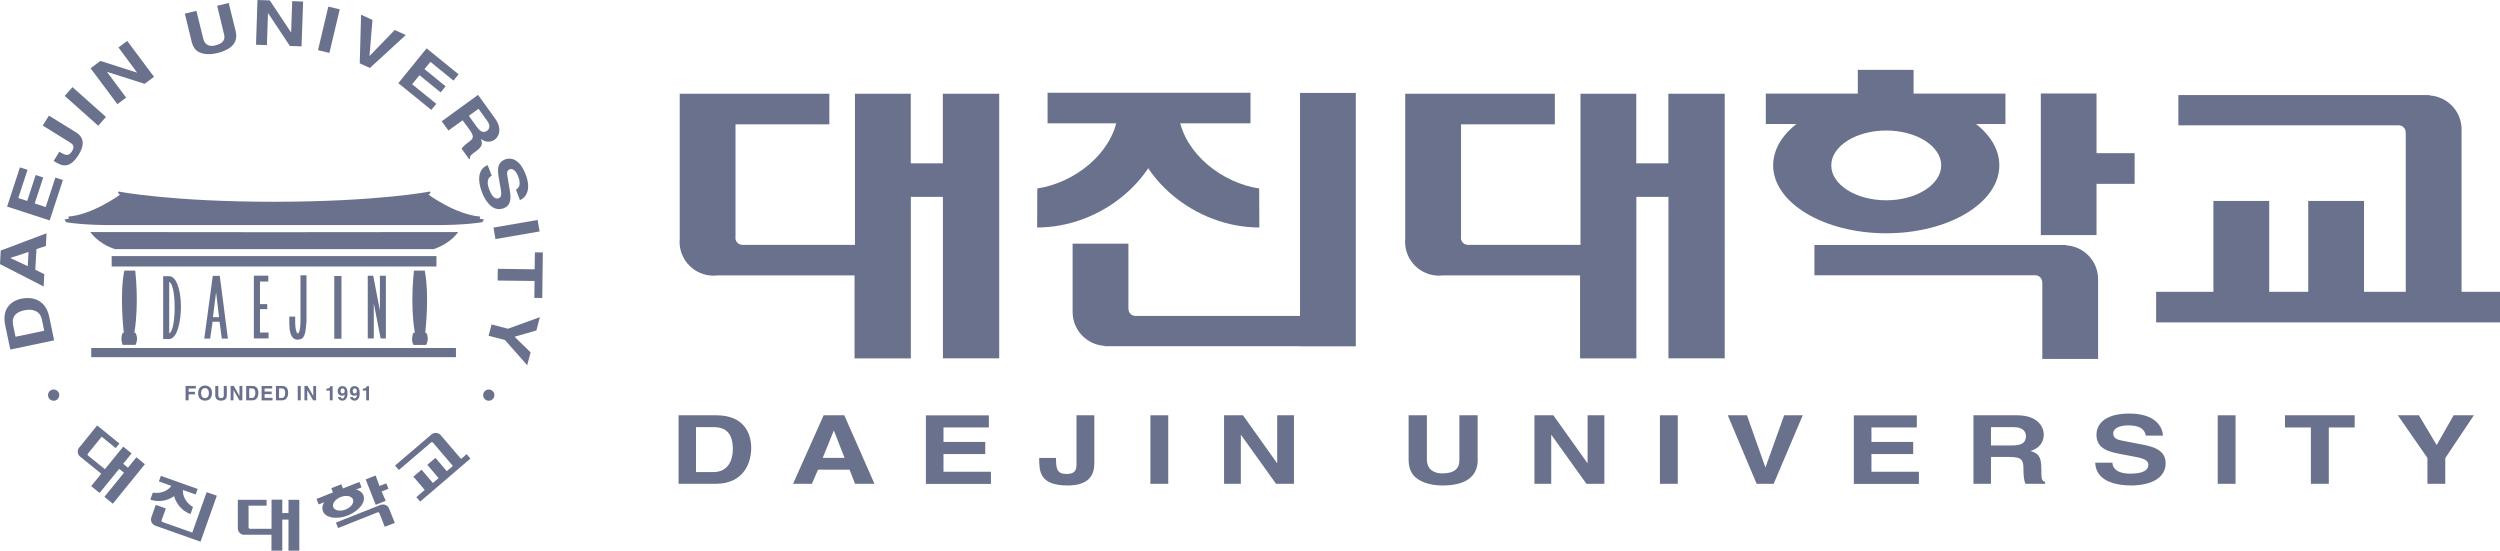 <?xml version="1.0" encoding="utf-8"?>
<!-- Generator: Adobe Illustrator 26.2.0, SVG Export Plug-In . SVG Version: 6.00 Build 0)  -->
<svg version="1.1" id="Layer_1" xmlns="http://www.w3.org/2000/svg" xmlns:xlink="http://www.w3.org/1999/xlink" x="0px" y="0px"
	 viewBox="0 0 302.44 66.61" style="enable-background:new 0 0 302.44 66.61;" xml:space="preserve">
<style type="text/css">
	.st0{fill:#69718D;}
</style>
<g>
	<g>
		<path class="st0" d="M114.06,11.34v8.42h-3.88v-8.42h-6.75v18.28H89.81c-0.47,0-0.84-0.38-0.84-0.84l0.01-0.15V15.04h11.35v-3.7
			h-18.1v17.44l0.01,0.01c-0.02,0.15-0.03,0.3-0.03,0.45c0,2.27,1.84,4.11,4.11,4.11c0.16,0,0.31-0.01,0.47-0.03h16.59v10.04h6.81
			V23.82h3.88v19.53h6.81V11.34H114.06z"/>
		<path class="st0" d="M201.83,11.34v8.42h-3.88v-8.42h-6.75v18.28h-13.62c-0.47,0-0.84-0.38-0.84-0.84l0.01-0.15V15.04h11.35v-3.7
			h-18.1v17.44l0.01,0.01c-0.02,0.15-0.03,0.3-0.03,0.45c0,2.27,1.84,4.11,4.11,4.11c0.16,0,0.31-0.01,0.47-0.03h16.59v10.04h6.81
			V23.82h3.88v19.53h6.81V11.34H201.83z"/>
		<path class="st0" d="M297.79,35.3V15.66l0-0.01c0-2.19-1.71-3.97-3.86-4.1V11.5h-30.4v3.66h26.66c0.47,0,0.84,0.38,0.84,0.85
			l0.01,0V35.3h-5.05V24.31h-6.75V35.3h-4.72V24.31h-6.75V35.3h-6.93V39h41.61v-3.7H297.79z"/>
		<g>
			<path class="st0" d="M253.82,33.78c0-2.19-1.71-3.97-3.86-4.1v-0.04H219.5v3.66h26.72c0.47,0,0.84,0.38,0.84,0.85l0.01,0v9.27
				h6.75v-9.63"/>
			<polygon class="st0" points="258.24,18.53 253.63,18.53 253.63,11.31 246.89,11.31 246.89,28.44 253.63,28.44 253.63,22.24 
				258.24,22.24 			"/>
			<path class="st0" d="M236.87,15h5.74v-3.68H231.5V8.45h-6.75v2.87c0,0,0,0-0.01,0h-11.12V15h6.76"/>
		</g>
		<path class="st0" d="M228.19,11.78c-7.56,0-13.68,3.68-13.68,8.22c0,4.54,6.13,8.22,13.68,8.22c7.56,0,13.68-3.68,13.68-8.22
			C241.87,15.46,235.75,11.78,228.19,11.78z M228.19,24.23c-3.67,0-6.65-1.89-6.65-4.22c0-2.33,2.98-4.22,6.65-4.22
			s6.65,1.89,6.65,4.22C234.83,22.33,231.86,24.23,228.19,24.23z"/>
		<g>
			<path class="st0" d="M157.27,11.24v26.98h-19.91c-0.47,0-0.84-0.38-0.84-0.84l-0.01,0v-7.9h-6.75v8.25h0.21l-0.21,0.01
				c0,2.19,1.71,3.97,3.86,4.1v0.04h23.65v0.02h6.75V11.24H157.27z"/>
			<g>
				<polyline class="st0" points="142.78,14.92 151.28,14.92 151.28,11.22 126.73,11.22 126.73,14.92 135.19,14.92 				"/>
				<path class="st0" d="M135.2,14.14c-0.7,4.47-5.24,7.99-9.71,8.66l-0.02,4.72c7.67,0,14.98-5.86,15.69-13.35"/>
				<path class="st0" d="M142.62,14.14c0.7,4.47,5.24,7.99,9.71,8.66l0.02,4.72c-7.67,0-14.99-5.86-15.69-13.35"/>
			</g>
		</g>
	</g>
	<g>
		<path class="st0" d="M84.2,51.67h2.08c0.92,0,2.38,0.2,2.38,2.65c0,1.36-0.59,2.79-2.35,2.79H84.2V51.67z M82.08,58.53h4.49
			c3.42,0,4.31-2.56,4.31-4.34c0-1.57-0.72-3.95-4.22-3.95h-4.57V58.53z"/>
		<path class="st0" d="M100.86,52.11h0.03l1.28,3.28h-2.64L100.86,52.11z M98.96,56.82h3.82l0.66,1.71h2.35l-3.65-8.29h-2.5
			l-3.7,8.29h2.28L98.96,56.82z"/>
		<path class="st0" d="M119.64,51.71h-5.5v1.75h5.05v1.47h-5.05v2.14h5.74v1.47h-7.87v-8.29h7.62V51.71z"/>
		<path class="st0" d="M132.38,56.13c0,1.75-1.14,2.6-3.21,2.6c-3.45,0-3.45-1.75-3.45-3.33h2.03c0,1.31,0.12,1.94,1.27,1.94
			c1.13,0,1.21-0.58,1.21-1.21v-5.89h2.16V56.13z"/>
		<path class="st0" d="M141.33,58.53h-2.16v-8.29h2.16V58.53z"/>
		<path class="st0" d="M154.51,50.24h2.03v8.29h-2.17l-4.23-5.91h-0.03v5.91h-2.03v-8.29h2.29l4.11,5.77h0.03V50.24z"/>
		<path class="st0" d="M178.77,55.62c0,2.18-1.65,3.11-4.26,3.11c-0.95,0-2.36-0.18-3.29-1c-0.56-0.51-0.78-1.18-0.81-2.01v-5.48
			h2.21v5.37c0,1.15,0.83,1.66,1.84,1.66c1.48,0,2.09-0.58,2.09-1.58v-5.45h2.21V55.62z"/>
		<path class="st0" d="M192.06,50.24h2.03v8.29h-2.17l-4.23-5.91h-0.03v5.91h-2.03v-8.29h2.29l4.11,5.77h0.03V50.24z"/>
		<path class="st0" d="M202.97,58.53h-2.16v-8.29h2.16V58.53z"/>
		<path class="st0" d="M215.84,50.24h2.25l-3.52,8.29h-2.06l-3.49-8.29h2.32l2.22,6.28h0.03L215.84,50.24z"/>
		<path class="st0" d="M231.9,51.71h-5.5v1.75h5.05v1.47h-5.05v2.14h5.74v1.47h-7.87v-8.29h7.62V51.71z"/>
		<path class="st0" d="M240.86,53.89v-2.22h2.71c1.27,0,1.52,0.65,1.52,1.09c0,0.82-0.55,1.13-1.68,1.13H240.86z M238.74,58.53h2.12
			v-3.25h2.24c1.6,0,1.69,0.44,1.69,1.57c0,0.85,0.09,1.28,0.23,1.68h2.39V58.3c-0.46-0.14-0.46-0.44-0.46-1.65
			c0-1.55-0.46-1.8-1.31-2.1c1.04-0.28,1.61-1.06,1.61-1.97c0-0.72-0.5-2.34-3.26-2.34h-5.25V58.53z"/>
		<path class="st0" d="M255.55,55.97c0.01,0.46,0.3,1.33,2.19,1.33c1.02,0,2.16-0.2,2.16-1.07c0-0.64-0.78-0.82-1.87-1.02L256.92,55
			c-1.68-0.31-3.3-0.61-3.3-2.43c0-0.92,0.62-2.54,3.99-2.54c3.18,0,4.03,1.66,4.05,2.67h-2.08c-0.06-0.37-0.23-1.24-2.12-1.24
			c-0.82,0-1.81,0.24-1.81,0.99c0,0.64,0.67,0.78,1.1,0.86l2.52,0.49c1.41,0.28,2.72,0.74,2.72,2.22c0,2.49-3.18,2.71-4.08,2.71
			c-3.78,0-4.43-1.74-4.43-2.76H255.55z"/>
		<path class="st0" d="M270.45,58.53h-2.16v-8.29h2.16V58.53z"/>
		<path class="st0" d="M281.72,58.53h-2.16v-6.82h-3.13v-1.47h8.43v1.47h-3.13V58.53z"/>
		<path class="st0" d="M295.82,58.53h-2.16V55.4l-3.58-5.16h2.55l2.15,3.6l2.05-3.6h2.45l-3.46,5.18V58.53z"/>
	</g>
	<g>
		<g>
			<path class="st0" d="M58.04,26.46l0.05-0.26c-2.98-0.23-6.29-2.68-6.29-2.68l0.16-0.03l0.13-0.22l-0.08-0.1
				c0,0-6.29,1.23-18.83,1.24c-12.54,0-18.83-1.24-18.83-1.24l-0.08,0.1l0.13,0.22l0.16,0.03c0,0-3.32,2.45-6.29,2.68l0.05,0.26
				l-0.52,0.09l0.2,0.33c0,0,2.04,0.4,6.3,0.35h18.82h0.03h0.05h0.03h18.82c4.26,0.04,6.3-0.35,6.3-0.35l0.2-0.33L58.04,26.46z"/>
			<path class="st0" d="M33.19,28.09l-22.25-0.02c0,0,0.8,1.34,2.97,2.07h19.2h0.14h19.2c2.17-0.73,2.97-2.07,2.97-2.07L33.19,28.09
				z"/>
			<rect x="13.51" y="30.98" class="st0" width="39.29" height="1.26"/>
			<rect x="11.04" y="42.1" class="st0" width="44.12" height="1.11"/>
			<path class="st0" d="M16.39,40.26c0,0-0.14,0-0.14,0l0.03-0.17c0.54-3.4,0.1-7.11,0.1-7.15l-0.02-0.2h-0.2h-0.92h-0.19L15,32.93
				c-0.52,2.88-0.06,6.98-0.04,7.15l0.02,0.18h-0.13l-0.06,0.14c-0.2,0.47-0.03,1.09-0.01,1.15l0.05,0.17H15h1.25h0.15l0.06-0.14
				c0.27-0.65,0-1.17-0.01-1.19L16.39,40.26z"/>
			<path class="st0" d="M51.63,40.39l-0.06-0.13h-0.13l0.02-0.18c0.02-0.17,0.48-4.28-0.04-7.15l-0.03-0.19h-0.19h-0.92h-0.2
				l-0.02,0.2c0,0.04-0.45,3.75,0.1,7.15l0.03,0.17H50l-0.05,0.16c-0.02,0.07-0.22,0.72,0.01,1.18l0.06,0.13h0.14h1.25h0.14
				l0.06-0.13C51.63,41.56,51.9,41,51.63,40.39z"/>
			<path class="st0" d="M20.46,33.41h-0.61h-0.11v0.12v7.36v0.12h0.11h0.6c1.05,0,1.44-2.33,1.44-3.9
				C21.88,34.93,21.29,33.41,20.46,33.41z M20.47,34.1c0.33,0.11,0.66,1.18,0.66,3.07c0,1.92-0.33,3.08-0.66,3.15V34.1z"/>
			<path class="st0" d="M26.6,33.47l-0.01-0.1h-0.1h-0.65h-0.1l-0.01,0.1l-1,7.36l-0.02,0.13h0.13h0.49h0.1l0.01-0.1l0.28-1.94h0.84
				l0.26,1.94l0.01,0.1h0.1h0.51h0.13l-0.02-0.13L26.6,33.47z M26.14,35.35l0.36,3.02h-0.74L26.14,35.35z"/>
			<polygon class="st0" points="31.45,40.23 31.45,37.4 32.22,37.4 32.33,37.4 32.33,37.28 32.33,36.9 32.33,36.79 32.22,36.79 
				31.45,36.79 31.45,34.06 32.34,34.06 32.46,34.06 32.46,33.95 32.46,33.47 32.46,33.35 32.34,33.35 30.83,33.35 30.71,33.35 
				30.71,33.47 30.71,40.83 30.71,40.94 30.83,40.94 32.37,40.94 32.49,40.94 32.49,40.83 32.49,40.35 32.49,40.23 32.37,40.23 			
				"/>
			<path class="st0" d="M36.46,33.31h-0.11v0.11v5.43c0,0.98-0.17,1.49-0.33,1.49c-0.11,0-0.31-0.42-0.31-1.42v-0.51V38.3h-0.12
				h-0.48h-0.11v0.11v0.73c0,0.86,0.16,1.45,0.46,1.74c0.16,0.15,0.35,0.22,0.58,0.21c0.81-0.04,0.92-0.59,1.04-2.29
				c0-0.01,0-5.38,0-5.38v-0.11h-0.12H36.46z"/>
			<polygon class="st0" points="40.56,33.39 40.44,33.39 40.44,33.51 40.44,40.87 40.44,40.98 40.56,40.98 41.19,40.98 41.31,40.98 
				41.31,40.87 41.31,33.51 41.31,33.39 41.19,33.39 			"/>
			<polygon class="st0" points="46.57,33.36 46.07,33.36 45.96,33.36 45.96,33.47 45.96,37.58 45.17,33.45 45.15,33.36 45.06,33.36 
				44.61,33.36 44.49,33.36 44.49,33.47 44.49,40.84 44.49,40.95 44.61,40.95 45.1,40.95 45.22,40.95 45.22,40.84 45.22,36.7 
				46.03,40.86 46.05,40.95 46.14,40.95 46.57,40.95 46.68,40.95 46.68,40.84 46.68,33.47 46.68,33.36 			"/>
		</g>
		<g>
			<g>
				<path class="st0" d="M1.88,40.74L1.6,39.41c-0.12-0.59-0.19-1.55,1.37-1.88c0.87-0.18,1.86,0,2.1,1.13l0.28,1.35L1.88,40.74z
					 M6.55,41.17l-0.6-2.87c-0.46-2.19-2.22-2.41-3.36-2.17c-1,0.21-2.43,0.99-1.96,3.23l0.62,2.93L6.55,41.17z"/>
				<path class="st0" d="M1.26,31.22l0-0.02l2.19-0.72l-0.09,1.72L1.26,31.22z M4.27,32.63l0.14-2.5l1.14-0.37l0.08-1.54l-5.54,2.09
					L0,31.95l5.28,2.71l0.08-1.49L4.27,32.63z"/>
				<path class="st0" d="M3.33,20.54l-1.12,3.42l1.08,0.35l1.03-3.14l0.91,0.3l-1.03,3.14l1.33,0.44l1.17-3.57l0.91,0.3l-1.6,4.89
					l-5.15-1.68l1.55-4.74L3.33,20.54z"/>
				<path class="st0" d="M9.19,16.01c0.98,0.6,1.06,1.53,0.34,2.69c-1.19,1.92-2.16,1.31-3.04,0.77l0.69-1.12
					c0.73,0.45,1.12,0.6,1.52-0.04c0.39-0.63,0.1-0.87-0.26-1.09l-3.27-2.03l0.75-1.2L9.19,16.01z"/>
				<path class="st0" d="M12.82,14.15l-0.94,1.06L7.83,11.6l0.94-1.06L12.82,14.15z"/>
				<path class="st0" d="M14.33,5.74l1.06-0.79l3.24,4.34l-1.13,0.85L12.97,8.7l-0.02,0.01l2.31,3.1l-1.06,0.79l-3.24-4.34
					l1.19-0.89l4.41,1.41l0.02-0.01L14.33,5.74z"/>
				<path class="st0" d="M28.51,3.78c0.34,1.39-0.56,2.24-2.22,2.64c-0.61,0.15-1.53,0.25-2.25-0.13c-0.44-0.23-0.68-0.63-0.83-1.15
					l-0.85-3.49l1.4-0.34l0.84,3.42c0.18,0.73,0.79,0.93,1.43,0.77c0.94-0.23,1.24-0.69,1.08-1.33L26.27,0.7l1.4-0.34L28.51,3.78z"
					/>
				<path class="st0" d="M35.35,0.14l1.32,0.05l-0.19,5.42l-1.41-0.05L32.44,1.6l-0.02,0l-0.13,3.86l-1.32-0.05L31.15,0l1.49,0.05
					l2.56,3.86l0.02,0L35.35,0.14z"/>
				<path class="st0" d="M39.85,6.4l-1.38-0.33l1.25-5.27l1.38,0.33L39.85,6.4z"/>
				<path class="st0" d="M47.75,3.63l1.34,0.61l-4.34,3.98l-1.23-0.56l0.16-5.88l1.38,0.63L44.7,6.75l0.02,0.01L47.75,3.63z"/>
				<path class="st0" d="M54.86,9.75l-2.79-2.27l-0.72,0.88l2.56,2.08l-0.6,0.74l-2.56-2.08l-0.89,1.09l2.92,2.37l-0.6,0.74
					l-3.99-3.24l3.42-4.21l3.87,3.14L54.86,9.75z"/>
				<path class="st0" d="M56.72,14.01l1.17-0.85l1.03,1.43c0.49,0.67,0.24,1.05,0.01,1.22c-0.43,0.31-0.81,0.14-1.24-0.45
					L56.72,14.01z M53.44,14.67l0.81,1.12l1.72-1.24l0.86,1.18c0.61,0.85,0.41,1.06-0.19,1.5c-0.45,0.33-0.65,0.54-0.8,0.76
					l0.92,1.27l0.12-0.08c-0.1-0.3,0.06-0.41,0.7-0.88c0.82-0.59,0.78-0.93,0.61-1.5c0.54,0.44,1.18,0.44,1.66,0.09
					c0.38-0.27,1.05-1.17-0.01-2.63l-2.01-2.78L53.44,14.67z"/>
				<path class="st0" d="M59.49,21.26c-0.28,0.12-0.75,0.5-0.31,1.65c0.24,0.63,0.62,1.28,1.16,1.07c0.4-0.15,0.32-0.67,0.19-1.39
					l-0.13-0.73c-0.2-1.1-0.39-2.15,0.72-2.58c0.56-0.21,1.7-0.21,2.48,1.84c0.74,1.94-0.08,2.85-0.7,3.09l-0.48-1.27
					c0.21-0.12,0.71-0.43,0.27-1.59c-0.19-0.5-0.57-1.05-1.03-0.87c-0.4,0.15-0.33,0.59-0.27,0.87l0.28,1.66
					c0.16,0.93,0.18,1.83-0.73,2.18c-1.52,0.58-2.4-1.31-2.61-1.87c-0.88-2.31,0.04-3.11,0.66-3.35L59.49,21.26z"/>
				<path class="st0" d="M59.94,28.92l-0.24-1.39l5.34-0.92L65.28,28L59.94,28.92z"/>
				<path class="st0" d="M60.2,33.94l0.02-1.42l4.46,0.06l0.03-2.05l0.96,0.01l-0.07,5.51l-0.96-0.01l0.03-2.05L60.2,33.94z"/>
				<path class="st0" d="M59.11,40.62l0.36-1.37l1.98,0.52l3.86-1.4l-0.42,1.61l-2.64,0.76l1.94,1.89l-0.41,1.55l-2.7-3.05
					L59.11,40.62z"/>
			</g>
			<path class="st0" d="M6.49,48.48c0.38,0,0.68-0.31,0.68-0.68c0-0.38-0.31-0.68-0.68-0.68c-0.38,0-0.68,0.31-0.68,0.68
				C5.81,48.18,6.11,48.48,6.49,48.48z"/>
			<path class="st0" d="M59.13,48.48c0.38,0,0.68-0.31,0.68-0.68c0-0.38-0.31-0.68-0.68-0.68c-0.38,0-0.68,0.31-0.68,0.68
				C58.45,48.18,58.75,48.48,59.13,48.48z"/>
			<g>
				<path class="st0" d="M16.5,55.32l-1.02,1.26l-0.58-0.47l1.02-1.26l-1.01-0.82l-2.22,2.73l-2.04-1.65
					c-0.07-0.06-0.08-0.16-0.02-0.23l0.02-0.02l1.65-2.03l1.7,1.38l0.45-0.55l-2.7-2.19l-2.11,2.61l0,0
					c-0.02,0.02-0.04,0.04-0.06,0.06c-0.28,0.34-0.22,0.84,0.12,1.11c0.02,0.02,0.05,0.04,0.07,0.05l2.48,2.01l-1.22,1.5l1.02,0.83
					l2.37-2.92l0.58,0.47l-2.37,2.92l1.02,0.83l3.88-4.78L16.5,55.32z"/>
			</g>
			<g>
				<path class="st0" d="M34.9,60.45v1.62h-0.75v-1.62h-1.3v3.52h-2.62c-0.09,0-0.16-0.07-0.16-0.16l0-0.03v-2.61h2.18v-0.71h-3.48
					v3.36l0,0c0,0.03,0,0.06,0,0.09c0,0.44,0.35,0.79,0.79,0.79c0.03,0,0.06,0,0.09-0.01h3.19v1.93h1.31v-3.76h0.75v3.76h1.31v-6.16
					H34.9z"/>
			</g>
			<g>
				<path class="st0" d="M55.78,55.52l-2.46-2.87l0,0c-0.27-0.32-0.75-0.37-1.08-0.12l0-0.01l-4.45,3.8l0.46,0.54l3.9-3.33
					c0.07-0.06,0.17-0.05,0.23,0.02l0,0l2.41,2.82l-0.74,0.63l-1.37-1.61l-0.99,0.84l1.37,1.61l-0.69,0.59L51,56.82l-0.99,0.84
					l1.37,1.61l-1.01,0.87l0.46,0.54l6.08-5.2l-0.46-0.54L55.78,55.52z"/>
			</g>
			<g>
				<g>
					<path class="st0" d="M47.07,61.53c-0.15-0.39-0.59-0.59-0.98-0.46l0-0.01l-5.45,2.16l0.26,0.66l4.78-1.9
						c0.08-0.03,0.18,0.01,0.21,0.09l0,0l0.66,1.66l1.21-0.48L47.07,61.53"/>
					<polygon class="st0" points="46.73,58.47 45.91,58.79 45.44,57.52 44.24,58 45.45,61.07 46.66,60.59 46.17,59.46 47,59.13 
											"/>
					<path class="st0" d="M42.71,59.37l1.03-0.41l-0.26-0.66l-1.99,0.79l-0.2-0.51l-1.21,0.48l0.2,0.51c0,0,0,0,0,0l-1.99,0.79
						l0.26,0.66l1.21-0.48"/>
				</g>
				<path class="st0" d="M40.93,59.41c-1.35,0.54-2.19,1.63-1.86,2.44c0.32,0.81,1.68,1.04,3.03,0.5c1.35-0.54,2.19-1.63,1.86-2.44
					C43.64,59.1,42.28,58.88,40.93,59.41z M41.81,61.64c-0.66,0.26-1.32,0.13-1.49-0.28c-0.17-0.42,0.23-0.97,0.89-1.23
					c0.66-0.26,1.32-0.13,1.49,0.28C42.87,60.83,42.47,61.38,41.81,61.64z"/>
			</g>
			<g>
				<path class="st0" d="M25,59.54l-1.74,4.89l-3.61-1.28c-0.08-0.03-0.13-0.12-0.1-0.21l0,0l0.51-1.43l-1.22-0.43l-0.53,1.5
					l0.04,0.01l-0.04-0.01c-0.14,0.4,0.05,0.83,0.44,0.99l0,0.01l4.29,1.52l0,0l1.22,0.43l1.97-5.56L25,59.54z"/>
				<g>
					<polyline class="st0" points="22.13,59.28 23.67,59.82 23.91,59.15 19.46,57.57 19.22,58.24 20.76,58.79 					"/>
					<path class="st0" d="M20.81,58.65c-0.41,0.76-1.46,1.11-2.32,0.94l-0.31,0.85c1.39,0.49,3.09-0.1,3.71-1.41"/>
					<path class="st0" d="M22.15,59.13c-0.16,0.85,0.44,1.79,1.2,2.2l-0.3,0.86c-1.39-0.49-2.34-2.03-1.99-3.43"/>
				</g>
			</g>
		</g>
		<g>
			<path class="st0" d="M22.81,48.43h-0.36v-1.74h1.24V47h-0.87v0.4h0.76v0.31h-0.76V48.43z"/>
			<path class="st0" d="M24.33,47.56c0-0.49,0.28-0.61,0.47-0.61c0.2,0,0.47,0.12,0.47,0.61c0,0.49-0.28,0.61-0.47,0.61
				C24.61,48.17,24.33,48.05,24.33,47.56z M23.97,47.56c0,0.82,0.6,0.91,0.84,0.91c0.23,0,0.84-0.1,0.84-0.91
				c0-0.82-0.61-0.92-0.84-0.92C24.57,46.64,23.97,46.74,23.97,47.56z"/>
			<path class="st0" d="M27.44,47.82c0,0.46-0.28,0.65-0.71,0.65c-0.16,0-0.4-0.04-0.55-0.21c-0.09-0.11-0.13-0.25-0.14-0.42v-1.15
				h0.37v1.13c0,0.24,0.14,0.35,0.31,0.35c0.25,0,0.35-0.12,0.35-0.33v-1.15h0.37V47.82z"/>
			<path class="st0" d="M28.98,46.69h0.34v1.74h-0.36l-0.71-1.24h0v1.24H27.9v-1.74h0.38l0.69,1.21h0V46.69z"/>
			<path class="st0" d="M30.14,46.99h0.35c0.15,0,0.4,0.04,0.4,0.56c0,0.29-0.1,0.59-0.39,0.59h-0.35V46.99z M29.79,48.43h0.75
				c0.57,0,0.72-0.54,0.72-0.91c0-0.33-0.12-0.83-0.71-0.83h-0.77V48.43z"/>
			<path class="st0" d="M32.93,47h-0.92v0.37h0.85v0.31h-0.85v0.45h0.96v0.31h-1.32v-1.74h1.28V47z"/>
			<path class="st0" d="M33.75,46.99h0.35c0.15,0,0.4,0.04,0.4,0.56c0,0.29-0.1,0.59-0.39,0.59h-0.35V46.99z M33.39,48.43h0.75
				c0.57,0,0.72-0.54,0.72-0.91c0-0.33-0.12-0.83-0.71-0.83h-0.77V48.43z"/>
			<path class="st0" d="M36.38,48.43h-0.36v-1.74h0.36V48.43z"/>
			<path class="st0" d="M37.9,46.69h0.34v1.74h-0.36l-0.71-1.24h0v1.24h-0.34v-1.74h0.38l0.69,1.21h0V46.69z"/>
			<path class="st0" d="M39.49,47.01h0.05c0.33,0,0.41-0.17,0.42-0.3h0.28v1.72H39.9v-1.18h-0.41V47.01z"/>
			<path class="st0" d="M41.2,47.28c0-0.25,0.16-0.29,0.24-0.29c0.17,0,0.26,0.12,0.26,0.32c0,0.2-0.13,0.29-0.25,0.29
				C41.32,47.59,41.2,47.54,41.2,47.28z M40.89,48.03c0.03,0.27,0.24,0.44,0.53,0.44c0.31,0,0.62-0.22,0.62-0.88
				c0-0.24-0.01-0.88-0.6-0.88c-0.34,0-0.59,0.2-0.59,0.62c0,0.29,0.19,0.54,0.52,0.54c0.12,0,0.25-0.03,0.33-0.15l0,0
				c0,0.36-0.14,0.48-0.28,0.48c-0.1,0-0.18-0.05-0.2-0.17v0H40.89z"/>
			<path class="st0" d="M42.67,47.28c0-0.25,0.16-0.29,0.24-0.29c0.17,0,0.26,0.12,0.26,0.32c0,0.2-0.13,0.29-0.25,0.29
				C42.79,47.59,42.67,47.54,42.67,47.28z M42.36,48.03c0.03,0.27,0.24,0.44,0.53,0.44c0.31,0,0.62-0.22,0.62-0.88
				c0-0.24-0.01-0.88-0.6-0.88c-0.34,0-0.59,0.2-0.59,0.62c0,0.29,0.19,0.54,0.52,0.54c0.12,0,0.25-0.03,0.33-0.15l0,0
				c0,0.36-0.14,0.48-0.28,0.48c-0.1,0-0.18-0.05-0.2-0.17v0H42.36z"/>
			<path class="st0" d="M43.89,47.01h0.05c0.33,0,0.41-0.17,0.42-0.3h0.28v1.72h-0.34v-1.18h-0.41V47.01z"/>
		</g>
	</g>
</g>
</svg>
